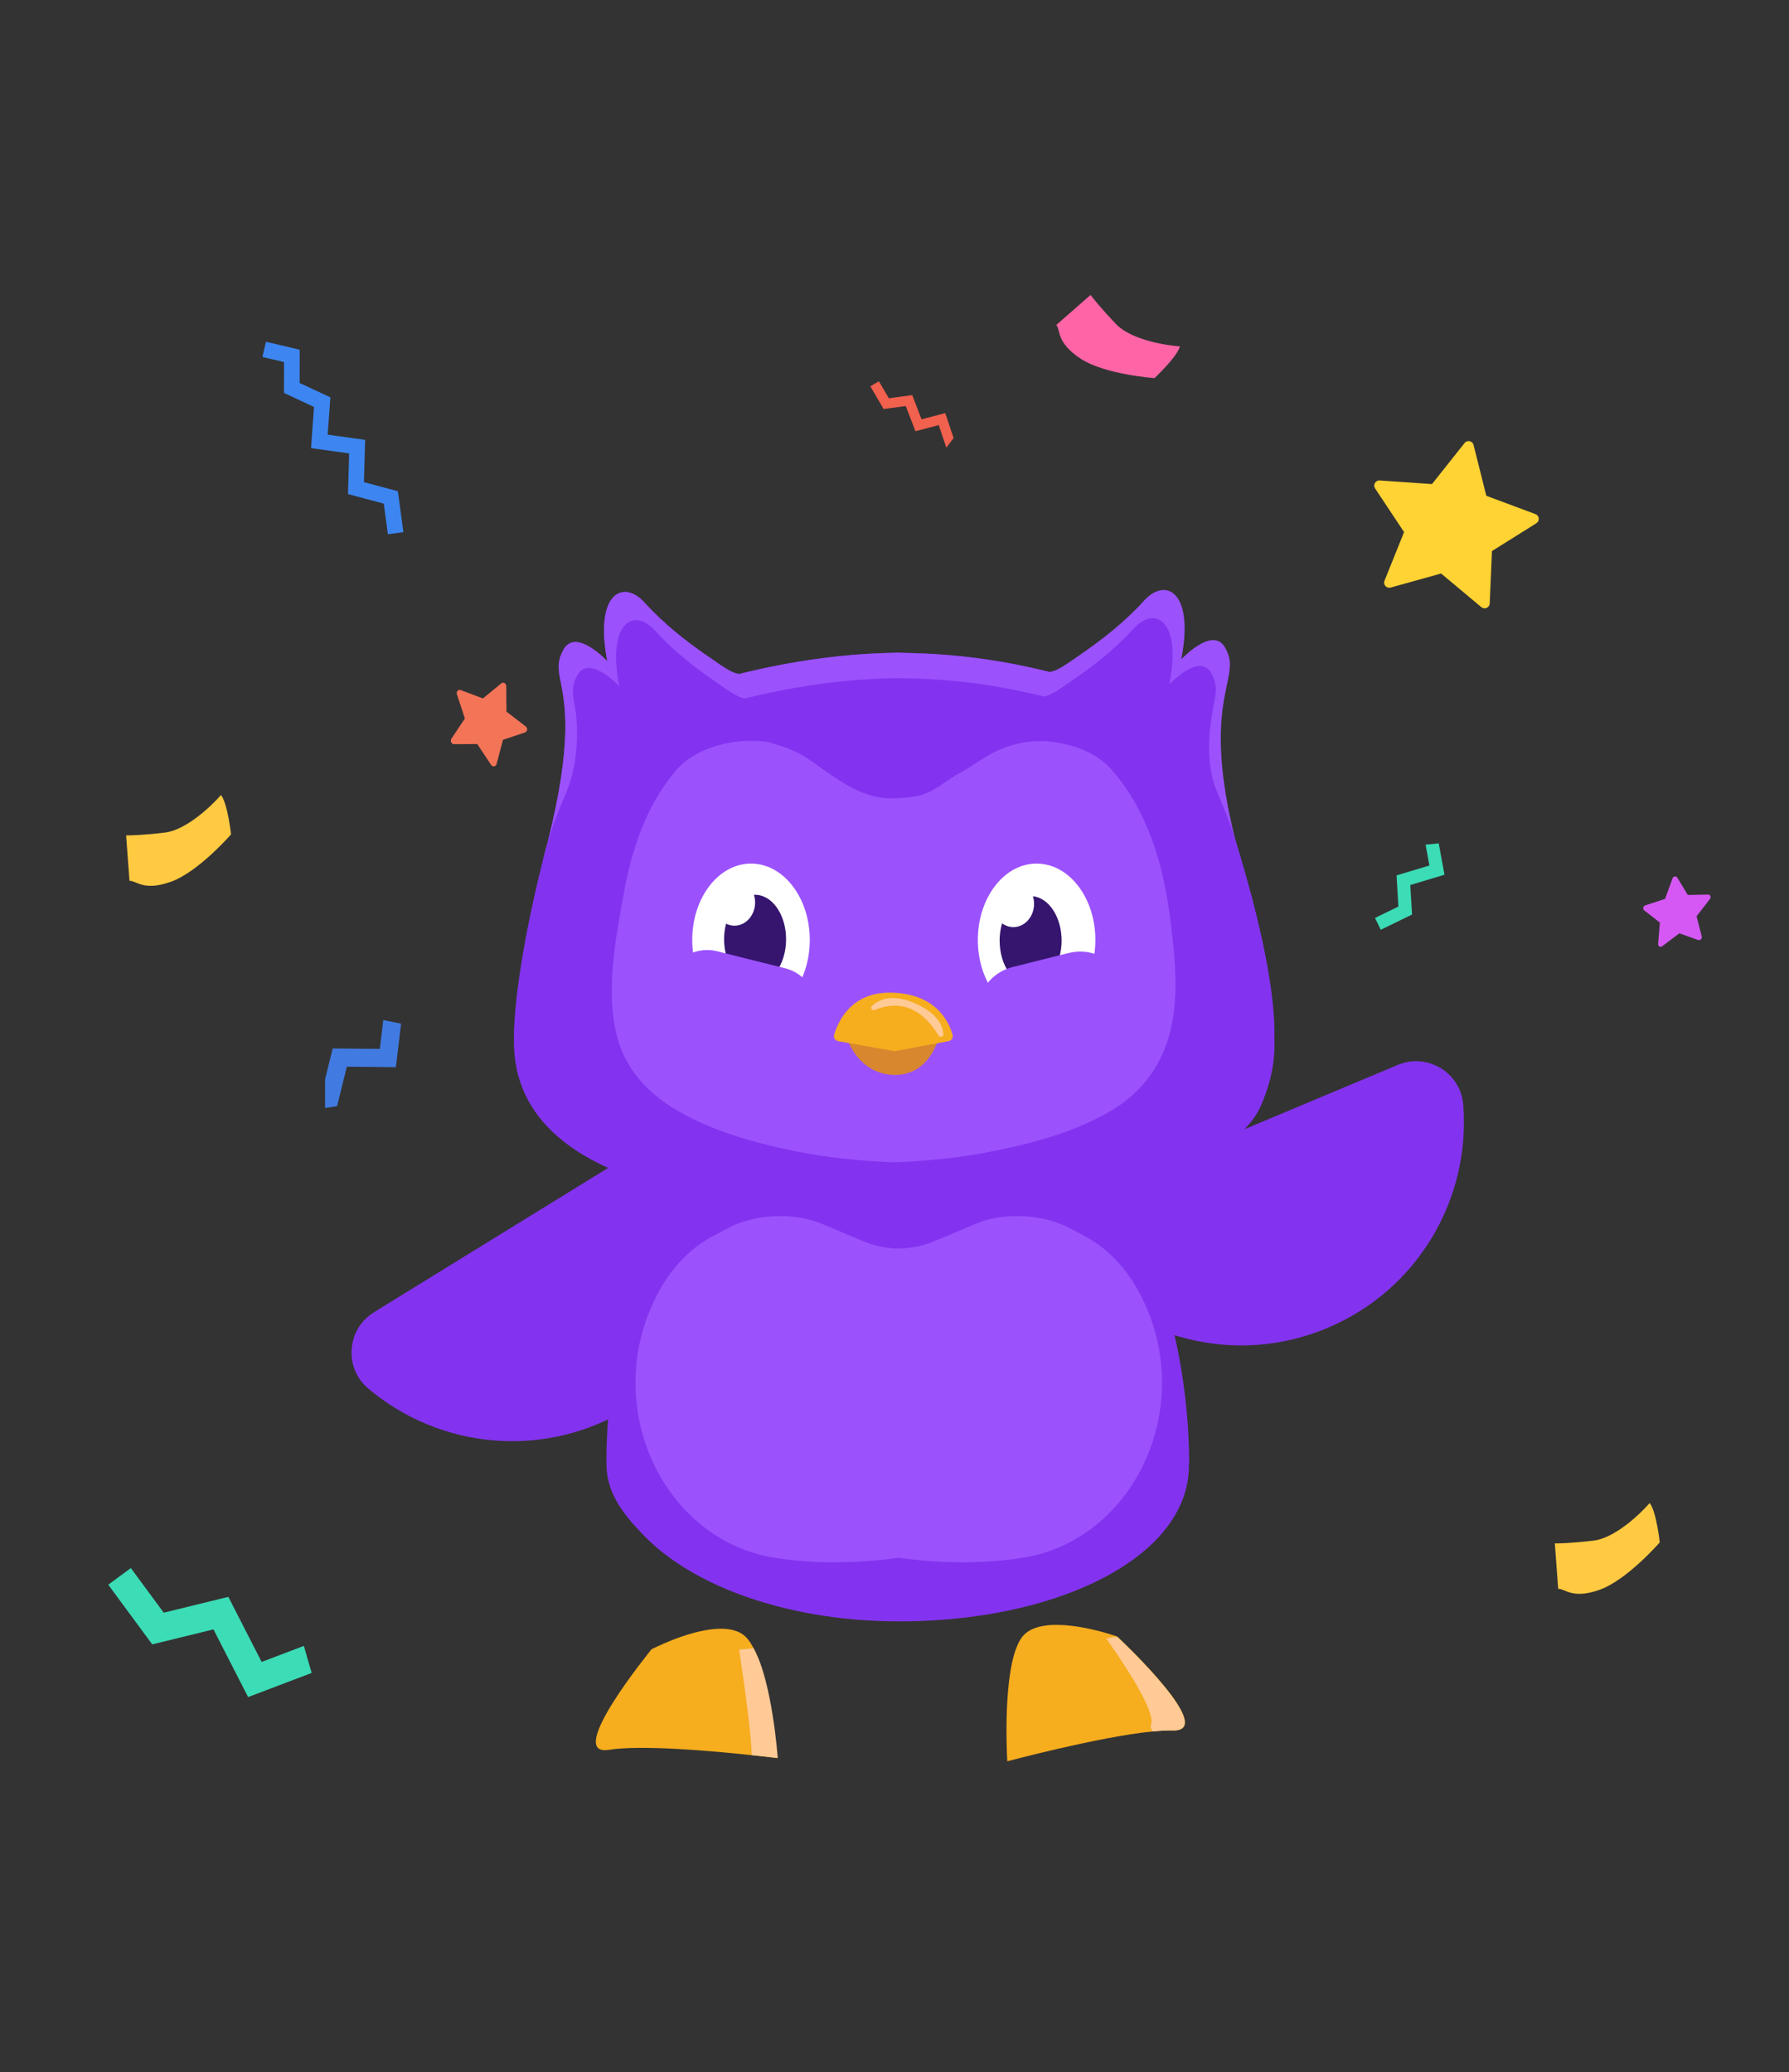 <svg width="864" height="1001" viewBox="0 0 864 1001" fill="none" xmlns="http://www.w3.org/2000/svg">
<rect x="0" y="0" width="864" height="1001" fill="#333333" stroke="none"/>
<path d="M741.988 252.741L720.536 266.191L719.457 291.487C719.369 293.534 716.974 294.584 715.408 293.274L695.985 277.028L671.597 283.816C669.632 284.367 667.884 282.412 668.649 280.518L678.094 257.027L664.101 235.924C662.967 234.221 664.286 231.958 666.323 232.098L691.58 233.824L707.326 213.997C708.601 212.39 711.156 212.946 711.656 214.933L717.82 239.488L741.541 248.332C743.456 249.051 743.719 251.649 741.986 252.733L741.988 252.741Z" fill="#FED333"/>
<path d="M144.732 168.919L144.708 184.998L159.556 191.936L158.249 209.959L176.351 212.476L175.774 232.914L192.154 237.288L194.813 257.046L187.332 258.055L185.348 243.28L168.063 238.668L168.616 219.02L150.217 216.46L151.653 196.575L137.149 189.798L137.178 174.892L126.72 172.431L128.448 165.09L144.732 168.919Z" fill="#3D86F1"/>
<path d="M539.109 156.654C546.166 163.992 562.544 166.821 569.851 167.318C568.421 172.505 557.576 182.641 557.576 182.641C557.576 182.641 533.621 180.975 521.835 173.215C510.049 165.455 512.285 159.561 510.153 156.961L526.706 142.455C527.9 144.13 532.051 149.316 539.109 156.654Z" fill="#FF65A6"/>
<path d="M79.712 402.158C89.82 400.935 101.932 389.555 106.725 384.017C110.008 388.28 111.58 403.04 111.58 403.04C111.58 403.04 95.838 421.173 82.549 425.919C69.259 430.665 65.896 425.333 62.538 425.472L60.909 403.522C62.965 403.577 69.604 403.381 79.712 402.158Z" fill="#FFCA41"/>
<path d="M460.54 211.59L456.511 199.542L445.058 202.549L440.567 190.854L429.268 192.379L424.477 184.18L420.328 186.602L426.735 197.575L437.443 196.131L442.115 208.292L453.38 205.336L457.028 216.253L460.54 211.59Z" fill="#F2604E"/>
<path d="M146.749 795.032L126.363 802.778L110.279 771.344L79.071 778.988L63.188 757.437L52.279 765.476L73.523 794.304L103.091 787.058L119.824 819.755L150.513 808.105L146.749 795.032Z" fill="#3BDCB6"/>
<path d="M769.712 744.158C779.82 742.935 791.932 731.555 796.725 726.017C800.008 730.28 801.58 745.04 801.58 745.04C801.58 745.04 785.838 763.173 772.549 767.919C759.259 772.665 755.896 767.333 752.538 767.472L750.909 745.522C752.965 745.577 759.604 745.381 769.712 744.158Z" fill="#FFCA41"/>
<path d="M811.046 450.821L820.1 454.071C821.079 454.423 822.115 453.404 821.844 452.349L819.375 442.58L825.815 434.251C826.509 433.351 825.987 432.078 824.921 432.102L815.109 432.306L810.034 423.908C809.485 423 808.126 423.232 807.741 424.302L804.149 434.197L794.574 437.336C793.539 437.676 793.229 439.093 794.047 439.734L801.64 445.642L800.797 455.98C800.705 457.102 801.869 457.743 802.77 457.067L811.057 450.826L811.046 450.821Z" fill="#D558F4"/>
<g clip-path="url(#clip0_61_1656)">
<path d="M526.523 576.726C512.259 582.709 507.913 600.895 518.037 612.613C547.634 646.936 596.995 660.001 641.046 641.464C685.127 622.972 710.349 578.584 706.647 533.479C705.375 518.088 689.34 508.432 675.09 514.386L526.523 576.726V576.726Z" fill="#8333EF"/>
<path d="M317.737 549.317C330.904 541.199 348.222 548.249 351.86 563.301C362.548 607.344 344.446 655.09 303.737 680.126C263.049 705.233 212.274 699.913 177.757 670.642C165.982 660.65 167.46 641.991 180.595 633.868L317.749 549.326L317.737 549.317Z" fill="#8333EF"/>
<path fill-rule="evenodd" clip-rule="evenodd" d="M615.534 504.453C615.534 514.094 613.398 524.525 608.292 535.512C591.774 568.547 513.914 582.885 466.893 582.885H406.983C383.487 582.885 251.7 582.885 248.262 506.296C247.341 485.17 253.88 447.556 263.477 410.468C263.477 410.468 264.648 406.196 264.662 406.167C276.483 358.926 272.987 340.697 270.88 329.812C269.637 323.346 268.891 319.483 272.226 313.661C278.181 303.156 293.323 319.396 293.323 319.396C286.929 286.565 300.945 279.587 311.332 291.115C320.564 301.327 331.536 309.959 342.874 317.698C346.298 320.025 349.633 322.556 353.349 324.414C354.491 324.984 355.661 325.321 356.831 325.584C380.986 319.586 406.529 315.709 432.337 315.328C433.712 315.314 435.102 315.284 436.492 315.284V317.157H436.55V315.372C461.48 315.767 483.337 318.723 507.023 324.604C507.784 324.428 508.559 324.223 509.305 323.946C512.67 324.721 516.035 325.54 519.371 326.389C519.575 326.33 519.81 326.316 520.014 326.242C524.608 324.706 526.144 320.493 529.173 317.23C532.011 314.202 534.659 310.983 537.38 307.867C542.267 302.307 547.197 296.777 551.893 291.072C561.768 279.089 576.281 286.551 569.903 319.366C569.903 319.366 585.059 303.141 591.014 313.631C594.247 319.322 593.164 323.126 591.453 329.359C588.731 339.117 584.357 354.801 592.301 392.883C592.828 394.126 593.325 395.399 593.793 396.672L596.354 404.792C596.412 404.997 596.485 405.201 596.544 405.421C609.374 446.81 616.031 480.371 615.46 501.468V501.585C615.49 502.551 615.534 503.472 615.534 504.438V504.453Z" fill="#8333EF"/>
<path d="M435.059 315.328C408.344 315.46 381.835 319.381 356.832 325.599C355.662 325.335 354.491 324.999 353.35 324.428C349.62 322.57 346.299 320.039 342.875 317.713C331.537 309.974 320.564 301.342 311.333 291.13C300.946 279.601 286.93 286.595 293.323 319.41C293.323 319.41 278.196 303.185 272.227 313.675C268.891 319.498 269.637 323.36 270.881 329.827C272.988 340.712 276.484 358.941 264.663 406.182C264.649 406.196 263.478 410.483 263.478 410.483C263.039 412.18 262.615 413.906 262.176 415.604C262.132 415.779 262.088 415.94 262.044 416.116L261.664 417.593C261.781 417.154 262.761 413.585 262.776 413.57C267.238 395.75 270.398 390.805 274.158 381.018C280.112 365.481 278.869 347.705 277.655 341.443C276.47 335.255 275.767 331.568 278.927 326.008C284.619 316.001 299.073 331.48 299.073 331.48C292.958 300.171 306.344 293.515 316.249 304.502C325.07 314.246 335.531 322.468 346.372 329.871C349.62 332.08 352.809 334.508 356.364 336.264C357.461 336.82 358.573 337.157 359.7 337.405C383.795 331.422 409.339 327.662 435.073 327.603V315.343L435.059 315.328Z" fill="#9B52FD"/>
<path d="M599.5 416.715C599.178 415.53 598.637 413.511 598.608 413.497C594.146 395.677 590.986 390.761 587.211 380.944C581.257 365.407 584.987 346.754 586.187 340.492C587.387 334.303 588.074 330.617 584.914 325.057C579.223 315.05 564.769 330.529 564.769 330.529C570.884 299.22 557.497 292.564 547.593 303.551C538.771 313.295 528.311 321.517 517.47 328.92C514.222 331.129 511.033 333.557 507.478 335.313C506.38 335.854 505.268 336.205 504.142 336.454C480.046 330.47 458.043 327.676 432.309 327.617V315.357C433.713 315.357 435.088 315.372 436.464 315.416C436.478 315.401 436.507 315.401 436.522 315.416C461.452 315.811 483.309 318.766 506.995 324.648C507.755 324.472 508.531 324.267 509.277 323.989C509.672 323.843 510.067 323.667 510.477 323.477C514.207 321.619 517.528 319.088 520.952 316.762C532.275 309.023 543.262 300.391 552.494 290.179C562.881 278.65 576.897 285.644 570.504 318.459C570.504 318.459 585.631 302.234 591.6 312.724C594.936 318.547 594.189 322.409 592.946 328.876C590.868 339.702 584.929 358.692 596.516 405.435C596.574 405.669 596.633 405.889 596.691 406.123C596.706 406.123 597.891 410.424 597.891 410.424C598.33 412.121 598.754 413.848 599.193 415.545C599.222 415.72 599.281 415.881 599.325 416.057L599.471 416.715H599.5Z" fill="#9B52FD"/>
<path fill-rule="evenodd" clip-rule="evenodd" d="M472.863 582.826C470.069 582.943 467.362 582.973 464.744 582.973H407.555C402.581 582.973 392.53 582.973 379.875 582.183C392.252 582.899 402.025 582.899 406.984 582.899H466.894C468.825 582.899 470.815 582.885 472.849 582.826H472.863Z" fill="#A369FF"/>
<path d="M574.187 706.861V707.914C574.187 712.61 573.5 717.19 572.081 721.579C571.949 722.017 571.817 722.442 571.686 722.866C571.612 723.115 571.51 723.305 571.437 723.51C568.54 731.527 563.449 738.959 556.456 745.689C556.412 745.689 556.368 745.762 556.28 745.821C542.294 759.193 520.905 769.712 495.156 776.091C493.883 776.412 492.625 776.734 491.338 777.012C478.493 779.982 464.623 781.913 450.096 782.747C446.131 782.996 442.108 783.098 438.085 783.186H434.017C432.452 783.186 430.857 783.186 429.321 783.142C425.722 783.098 422.167 782.937 418.67 782.703C416.417 782.572 414.164 782.425 411.955 782.206C398.861 781.036 386.382 778.797 374.795 775.739C348.154 768.688 326.048 756.984 311.725 742.485C310.057 740.817 308.521 739.193 307.073 737.584C302.947 733.049 299.568 728.63 297.125 723.919C294.403 718.74 292.867 713.195 292.867 706.802C292.867 677.864 297.168 650.754 304.864 626.439C307.687 617.558 310.921 609.087 314.593 601.026C318.528 592.365 322.917 584.201 327.76 576.579C329.442 573.916 331.227 571.312 333.012 568.781C339.01 560.237 345.594 552.527 352.645 545.739C356.581 541.92 360.633 538.38 364.847 535.132C385.373 519.317 409.015 510.421 434.091 510.421H434.266C436.153 510.421 438.085 510.495 439.957 510.626H440.557C467.783 512.309 492.947 524.715 513.926 544.788C523.246 553.712 531.746 564.143 539.236 575.789C539.88 576.798 540.465 577.793 541.094 578.759C543.947 583.411 546.639 588.269 549.214 593.272C549.477 593.784 549.682 594.238 549.945 594.75C551.833 598.568 553.632 602.621 555.373 606.746C567.297 635.817 574.202 671.836 574.334 706.831L574.26 706.861H574.187V706.861Z" fill="#8333EF"/>
<path opacity="0.3" d="M602.745 700.833C602.745 700.453 602.716 700.073 602.672 699.692V699.619C602.745 700.029 602.745 700.38 602.745 700.79V700.833Z" fill="#000072"/>
<path d="M555.33 635.685C555.257 635.509 555.155 635.334 555.081 635.085C548.586 617.865 537.73 604.508 524.402 597.412L516.385 593.155C511.85 590.756 506.525 589.044 500.965 588.195C490.841 586.542 479.927 587.493 471.456 591.048L456.036 597.544H455.963C455.963 597.544 455.7 597.676 455.612 597.749L451.574 599.431C446.395 601.626 440.982 602.796 435.584 603.045C435.086 603.045 434.545 603.118 434.048 603.118C428.181 603.045 422.256 601.831 416.565 599.431L412.176 597.559H412.103L396.683 591.063C388.241 587.522 377.298 586.601 367.174 588.21C361.6 589.073 356.26 590.741 351.725 593.184L343.707 597.442C330.394 604.581 319.495 617.938 312.999 635.144C312.926 635.319 312.823 635.495 312.75 635.714C293.468 687.271 323.971 744.943 374.767 752.565C382.828 753.794 391.226 754.496 399.872 754.628H403.032C413.726 754.628 424.07 753.867 433.93 752.434H434.048C443.937 753.867 454.325 754.628 465.048 754.628H468.209C476.84 754.453 485.267 753.794 493.314 752.565C544.109 744.899 574.642 687.256 555.345 635.714L555.301 635.67H555.345L555.33 635.685Z" fill="#9B52FD"/>
<path d="M479.445 556.082C465.064 558.994 449.19 560.779 431.766 561.437C414.342 560.779 398.527 558.979 384.16 556.082C368.477 552.922 352.749 548.753 338.149 542.14C328.127 537.619 318.383 531.752 310.776 523.677C304.821 517.327 300.462 509.661 298.179 501.292C292.284 479.537 297.17 454.417 301.062 432.618C304.924 410.819 311.961 389.137 326.445 372.181C335.822 361.208 353.642 356.249 370.481 358.312C376.552 360.111 383.633 362.203 388.944 365.685C402.228 374.42 414.839 386.27 431.795 385.626C436.447 385.451 440.836 385.246 445.357 383.871C451.151 382.115 456.505 377.594 461.611 374.434C469.058 370.703 475.349 365.203 483.059 361.984C490.374 358.999 498.157 357.449 506.101 358.122C517.512 359.131 529.597 363.286 537.263 372.24C554.277 392.049 561.797 417.491 565.031 442.991C568 466.487 571.102 492.865 558.754 514.372C553.795 523.018 546.685 530.26 538.214 535.498C520.57 546.47 499.693 552.015 479.504 556.082H479.43H479.445Z" fill="#9B52FD"/>
<path d="M572.375 756.179L572.242 756.253V756.135H572.375V756.179Z" fill="#EF8B01"/>
<path d="M575.504 745.192L575.387 745.266V745.163H575.504V745.207V745.192Z" fill="#EF8B01"/>
<path d="M566.378 835.871C563.616 835.811 560.308 836.008 556.636 836.355C530.654 838.926 486.473 850.775 486.473 850.775C486.473 850.775 484.129 812.958 490.952 795.737C491.982 793.083 493.243 790.929 494.783 789.445C504.657 780.066 530.855 787.66 537.802 789.923C538.92 790.265 539.512 790.485 539.512 790.485C539.512 790.485 539.586 790.569 539.798 790.735C543.618 794.306 587.863 836.382 566.444 835.87L566.404 835.851L566.378 835.871Z" fill="#F6AD1E"/>
<path d="M539.732 790.769L537.514 790.791C537.195 790.882 536.875 790.939 536.536 791.003C535.793 791.199 535.037 791.388 534.288 791.563C537.842 796.499 558.486 825.704 555.919 832.878C555.511 833.964 555.832 835.189 556.623 836.381C560.282 836.027 563.609 835.823 566.365 835.897C587.784 836.409 543.533 794.346 539.713 790.776L539.732 790.769Z" fill="#FFCA95"/>
<path d="M375.296 849.224C375.296 849.224 370.309 848.583 362.691 847.789C344.096 845.795 309.8 842.715 294.096 845.231C272.03 848.755 314.668 796.666 314.668 796.666C314.668 796.666 315.671 796.124 317.408 795.339C324.496 791.998 343.756 783.881 355.242 787.763C356.579 788.217 357.764 788.787 358.875 789.597C360.585 790.834 362.103 792.785 363.481 795.303C372.545 811.382 375.322 849.259 375.322 849.259L375.305 849.236L375.296 849.224Z" fill="#F6AD1E"/>
<path d="M363.972 796.289C363.972 796.289 364.077 796.282 364.121 796.268C364.103 796.244 364.086 796.221 364.068 796.198C361.866 796.418 359.667 796.618 357.496 796.759C357.327 796.778 357.148 796.784 356.97 796.791L356.985 796.908C359.386 812.994 363.013 838.802 363.012 847.802C370.621 848.584 375.614 849.184 375.614 849.184C375.614 849.184 372.975 812.047 363.969 796.309L363.972 796.289Z" fill="#FFCA95"/>
<path d="M500.628 490.934C516.297 490.934 529.01 474.417 529.01 454.037C529.01 433.657 516.312 417.14 500.628 417.14C484.945 417.14 472.246 433.657 472.246 454.037C472.246 474.417 484.945 490.934 500.628 490.934Z" fill="white"/>
<path d="M362.699 490.934C378.367 490.934 391.081 474.417 391.081 454.037C391.081 433.657 378.382 417.14 362.699 417.14C347.015 417.14 334.316 433.657 334.316 454.037C334.316 474.417 347.015 490.934 362.699 490.934Z" fill="white"/>
<path d="M409.667 493.169C408.223 493.169 407.173 494.903 407.581 496.694C409.755 506.994 416.377 515.085 424.327 517.872C432.058 520.569 441.233 519.527 447.388 512.478C450.991 508.342 453.412 502.654 454.711 496.739C455.09 494.96 454.054 493.169 452.625 493.169H409.667Z" fill="#D8872E"/>
<path d="M457.515 503.004C459.27 503.004 460.528 501.424 460.06 499.83C458.232 493.392 451.692 479.494 429.528 479.494C411.035 479.494 404.759 493.392 402.857 499.815C402.374 501.439 403.647 503.019 405.403 503.019L431.971 507.788L457.573 503.019H457.515V503.004Z" fill="#F6AD1E"/>
<path d="M453.548 500.605C454.601 501.029 455.626 500.663 455.626 499.888C455.582 496.772 453.914 489.384 440.469 484.029C429.248 479.581 423.118 483.868 420.894 486.106C420.338 486.662 420.835 487.643 421.903 488.067C434.617 482.698 445.18 486.765 453.533 500.62L453.548 500.605Z" fill="#FFCA95"/>
<path fill-rule="evenodd" clip-rule="evenodd" d="M350.643 446.195C350.044 448.536 349.707 451.082 349.707 453.715C349.707 465.595 356.408 475.222 364.674 475.222C372.939 475.222 379.64 465.58 379.64 453.715C379.64 441.836 372.939 432.209 364.674 432.209H364.103C364.469 433.365 364.674 434.623 364.674 435.925C364.674 442.114 360.197 447.146 354.696 447.146C353.247 447.146 351.872 446.795 350.643 446.166V446.195Z" fill="#36156F"/>
<path fill-rule="evenodd" clip-rule="evenodd" d="M482.78 454.403C482.78 466.297 489.481 475.938 497.747 475.938C506.013 475.938 512.713 465.77 512.713 454.403C512.713 443.035 506.613 433.745 498.859 432.911C499.21 434.067 499.4 435.31 499.4 436.598C499.4 442.801 494.923 447.834 489.422 447.834C487.403 447.834 485.531 447.161 483.951 446.005C483.19 448.565 482.766 451.418 482.766 454.403H482.78Z" fill="#36156F"/>
<path d="M516.097 460.342C507.451 462.536 497.839 464.935 489.134 467.101C475.162 470.568 467.921 486.032 474.197 498.995L485.389 522.096L545.737 502.989L544.274 480.824C543.338 466.691 529.82 456.874 516.097 460.356V460.342Z" fill="#9B52FD"/>
<path d="M346.59 459.545C356.787 462.135 368.696 465.105 378.966 467.65C391.533 470.767 398.029 484.651 392.382 496.311L379.946 521.958L319.598 502.851L321.251 477.935C322.099 465.236 334.242 456.4 346.59 459.545V459.545Z" fill="#9B52FD"/>
<path d="M688.482 408.011L690.333 418.078L674.464 422.84L675.349 437.898L664.06 443.405L666.842 449.118L681.946 441.756L681.109 427.49L697.621 422.535L694.833 407.382L688.482 408.011Z" fill="#3BDCB6"/>
<path d="M242.9 357.353L253.581 353.79C254.737 353.405 254.952 351.717 253.939 350.943L244.596 343.742L244.492 331.418C244.479 330.088 243.077 329.294 242.114 330.089L233.235 337.378L222.487 333.326C221.324 332.888 220.242 334.086 220.663 335.348L224.521 347.052L217.984 356.87C217.279 357.933 218.018 359.461 219.235 359.458L230.497 359.397L237.205 369.519C237.932 370.617 239.467 370.364 239.807 369.09L242.913 357.35L242.9 357.353Z" fill="#F47458"/>
<path d="M185.119 492.703L183.439 506.669L160.673 506.448L155.7 526.562L138.635 529.182L139.966 537.822L162.788 534.317L167.5 515.252L191.183 515.483L193.711 494.473L185.119 492.703Z" fill="#417BE2"/>
</g>
<defs>
<clipPath id="clip0_61_1656">
<rect width="550" height="574" fill="white" transform="translate(157 285)"/>
</clipPath>
</defs>
</svg>
